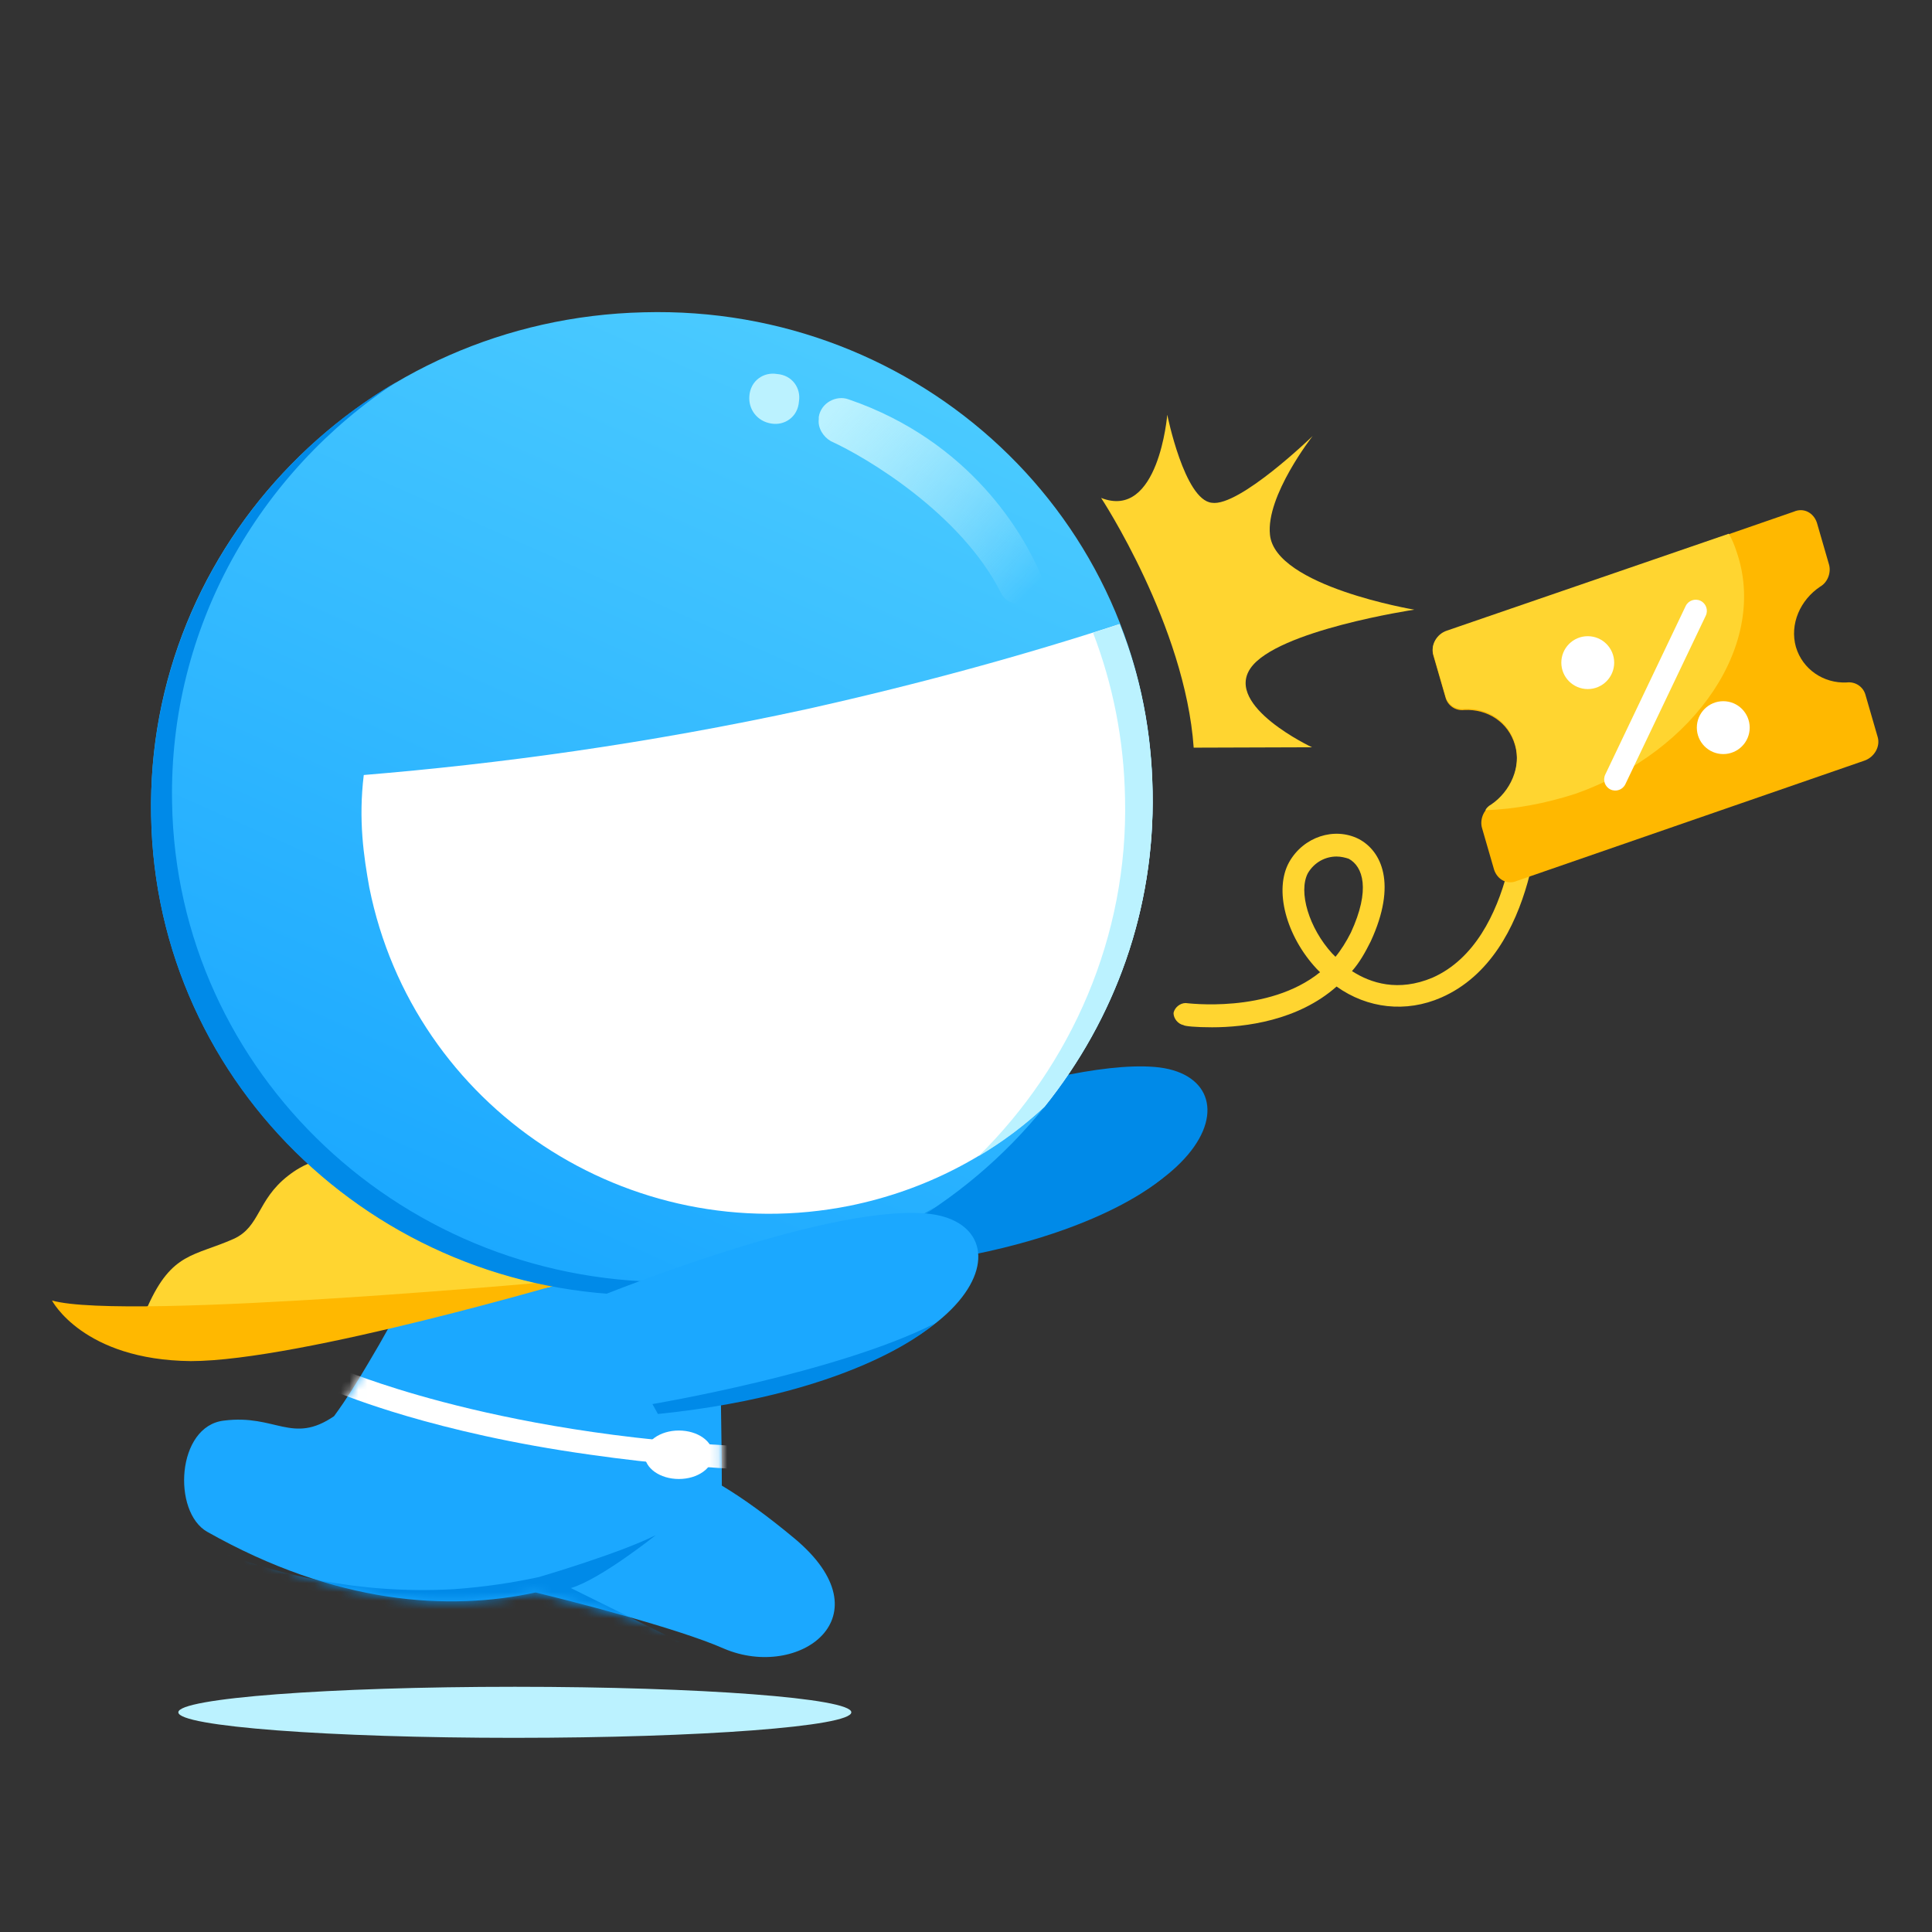 <svg xmlns="http://www.w3.org/2000/svg" xmlns:xlink="http://www.w3.org/1999/xlink" width="220" height="220" viewBox="0 0 220 220">
    <rect x="0" y="0" width="220" height="220" fill="#333333" stroke="none"/>
    <defs>
        <linearGradient id="g33vr7czxa" x1="29.88%" x2="70.154%" y1="94.291%" y2="5.734%">
            <stop offset="0%" stop-color="#1BA8FF"/>
            <stop offset="99.86%" stop-color="#4ACAFF"/>
        </linearGradient>
        <linearGradient id="qrke04wuwb" x1="97.593%" x2="7.118%" y1="88.77%" y2="6.454%">
            <stop offset="0%" stop-color="#E1FFFC" stop-opacity="0"/>
            <stop offset="100%" stop-color="#BBF2FF"/>
        </linearGradient>
        <path id="83711g93gc" d="M70.167 36.42c-3.01-2.509-5.77-4.517-8.28-6.022 0-5.645-.25-16.183-.25-21.578L30.023.164c-2.258 5.144-5.018 10.664-8.406 16.309-1.254 2.133-2.509 4.14-3.889 6.022-4.767 3.262-6.648-.251-12.545.502-5.394.627-5.896 10.413-1.881 12.67 14.677 8.28 27.473 9.033 37.384 6.9 3.638.879 16.058 4.015 21.452 6.398 8.531 3.639 18.693-3.638 8.03-12.545z"/>
    </defs>
    <g fill="none" fill-rule="evenodd">
        <g>
            <g>
                <g>
                    <path fill="#BBF2FF" fill-rule="nonzero" d="M58.625 197.89c21.161 0 38.316-1.3 38.316-2.907 0-1.605-17.155-2.906-38.316-2.906-21.162 0-38.317 1.301-38.317 2.906 0 1.606 17.155 2.908 38.317 2.908z" transform="translate(-78 -156) translate(16 156) translate(62)"/>
                    <path fill="#1BA8FF" fill-rule="nonzero" d="M90.475 175.19c-3.01-2.51-5.77-4.517-8.28-6.023 0-5.644-.25-16.182-.25-21.577l-31.615-8.657c-2.258 5.144-5.018 10.664-8.405 16.31-1.254 2.132-2.509 4.14-3.889 6.021-4.767 3.262-6.649-.251-12.545.502-5.395.627-5.896 10.413-1.882 12.67 14.678 8.28 27.474 9.033 37.385 6.9 3.638.879 16.058 4.015 21.452 6.398 8.53 3.639 18.692-3.638 8.029-12.545z" transform="translate(-78 -156) translate(16 156) translate(62)"/>
                    <path fill="#008AE8" fill-rule="nonzero" d="M103.271 143.199c35.502-3.261 40.396-20.7 28.226-21.703-12.168-1.004-38.89 10.161-38.89 10.161" transform="translate(-78 -156) translate(16 156) translate(62)"/>
                    <path fill="#008AE8" fill-rule="nonzero" d="M100.385 143.199s20.95-3.513 32.116-9.158c0 0-8.28 7.904-31.488 10.287l-.628-1.13z" transform="translate(-78 -156) translate(16 156) translate(62)"/>
                    <path fill="#FFD530" fill-rule="nonzero" d="M66.764 145.708s-16.057 3.262-43.531 8.53c1.505-.25-8.28-3.387-6.398-5.519 2.76-6.147 5.269-5.645 9.785-7.652 3.01-1.38 2.634-4.391 6.147-7.151 3.513-2.76 8.53-4.014 25.341 3.512 2.886 2.635 5.771 5.394 8.656 8.28z" transform="translate(-78 -156) translate(16 156) translate(62)"/>
                    <path fill="#FFB800" fill-rule="nonzero" d="M65.51 145.709s-51.184 4.766-59.59 2.382c0 0 3.513 6.775 15.807 6.9 12.42 0 43.783-9.282 43.783-9.282z" transform="translate(-78 -156) translate(16 156) translate(62)"/>
                    <path fill="url(#g33vr7czxa)" fill-rule="nonzero" d="M131.247 90.133c.627 30.986-24.463 56.58-56.077 57.331-31.488.753-57.457-23.71-57.959-54.572-.627-30.986 24.463-56.578 56.077-57.33 31.489-.879 57.582 23.584 57.959 54.571z" transform="translate(-78 -156) translate(16 156) translate(62)"/>
                    <path fill="#008AE8" fill-rule="nonzero" d="M77.553 145.959c-31.363.753-57.457-23.71-57.959-54.572-.376-19.946 9.911-37.635 25.593-47.922C28.125 53.5 16.835 71.942 17.21 92.892c.502 30.987 26.596 55.45 57.959 54.572 11.667-.25 22.456-4.014 31.362-10.036-8.404 5.144-18.315 8.28-28.979 8.531z" transform="translate(-78 -156) translate(16 156) translate(62)"/>
                    <path fill="url(#qrke04wuwb)" fill-rule="nonzero" d="M94.615 50.24c4.14 1.881 14.804 8.28 19.32 17.186.627 1.38 2.132 1.631 3.512.878 1.13-.627 1.505-1.881 1.004-3.01-1.882-4.391-7.904-15.055-21.829-19.822-1.38-.502-3.136.376-3.387 2.007v.251c-.125 1.004.502 2.007 1.38 2.51z" transform="translate(-78 -156) translate(16 156) translate(62)"/>
                    <path fill="#BBF2FF" fill-rule="nonzero" d="M87.84 48.232c1.506.25 3.012-.753 3.137-2.51.251-1.504-.752-3.01-2.51-3.135-1.504-.251-3.01.752-3.136 2.509-.125 1.505.879 2.885 2.51 3.136z" transform="translate(-78 -156) translate(16 156) translate(62)"/>
                    <path fill="#FFF" fill-rule="nonzero" d="M131.247 90.133c-.125-6.774-1.38-13.173-3.764-19.069-10.788 3.513-22.581 6.775-35.503 9.66-18.441 4.015-35.377 6.272-50.557 7.527-.627 5.144 0 9.283.628 12.796 5.018 25.09 29.606 41.274 54.697 36.256 8.656-1.757 16.183-5.77 22.204-11.291 8.03-10.036 12.545-22.455 12.295-35.879z" transform="translate(-78 -156) translate(16 156) translate(62)"/>
                    <path fill="#BBF2FF" fill-rule="nonzero" d="M127.483 71.064c-1.003.377-2.007.628-3.01 1.004 2.257 5.896 3.512 12.169 3.637 18.817.377 15.807-6.147 30.36-16.685 40.772 2.76-1.63 5.269-3.512 7.527-5.645 8.03-10.036 12.545-22.455 12.295-35.879-.126-6.774-1.38-13.173-3.764-19.069z" transform="translate(-78 -156) translate(16 156) translate(62)"/>
                    <path fill="#FFD530" fill-rule="nonzero" d="M138.021 116.98c-1.882 0-3.136-.126-3.262-.251-.627-.126-1.128-.753-1.128-1.38.125-.627.752-1.13 1.38-1.13.125 0 9.408 1.256 15.305-3.512l-.377-.376c-3.512-3.764-4.892-9.033-3.136-12.169 1.631-2.885 5.143-4.015 7.904-2.635 2.634 1.38 4.39 5.144 1.38 11.667-.628 1.255-1.255 2.384-2.134 3.387 2.134 1.38 5.27 2.384 9.158.753 9.66-4.265 9.786-20.7 9.786-20.824 0-.753.502-1.255 1.254-1.255.753 0 1.255.502 1.255 1.255 0 .752-.125 18.19-11.291 23.083-4.014 1.756-8.405 1.254-11.917-1.255-4.392 3.889-10.413 4.642-14.177 4.642zm14.177-19.446c-1.255 0-2.51.628-3.262 1.882-1.13 2.133.125 6.273 2.76 9.158l.376.377c.627-.753 1.254-1.757 1.756-2.76 2.259-4.893 1.38-7.527-.251-8.405-.376-.126-.878-.252-1.38-.252z" transform="translate(-78 -156) translate(16 156) translate(62)"/>
                    <path fill="#1BA8FF" fill-rule="nonzero" d="M77.177 159.884c35.503-3.262 40.396-20.7 28.227-21.703-12.044-1.003-38.89 10.162-38.89 10.162" transform="translate(-78 -156) translate(16 156) translate(62)"/>
                    <path fill="#008AE8" fill-rule="nonzero" d="M74.292 159.884s20.95-3.512 32.115-9.158c0 0-8.28 7.903-31.488 10.287l-.627-1.129z" transform="translate(-78 -156) translate(16 156) translate(62)"/>
                    <path fill="#FFD530" fill-rule="nonzero" d="M125.386 56.698s9.572 14.546 10.541 28.439l13.47-.044s-9.975-4.675-7-8.999c2.976-4.324 18.653-6.67 18.653-6.67s-15.843-2.653-16.435-8.519c-.491-4.44 4.86-11.256 4.86-11.256s-8.357 8.1-11.487 7.602c-3.118-.32-5.07-10.027-5.07-10.027s-.979 12.06-7.532 9.474z" transform="translate(-78 -156) translate(16 156) translate(62)"/>
                    <path fill="#FFB800" fill-rule="nonzero" d="M204.51 73.699c-.752-2.635.502-5.395 2.76-6.9.879-.502 1.255-1.63 1.004-2.51l-1.38-4.766c-.376-1.13-1.505-1.757-2.634-1.255l-39.517 13.674c-1.13.377-1.882 1.631-1.506 2.76l1.38 4.768c.251.878 1.13 1.505 2.133 1.38 2.634-.126 5.018 1.38 5.77 4.014.753 2.634-.501 5.394-2.76 6.9-.878.501-1.254 1.631-1.003 2.509l1.38 4.767c.377 1.13 1.505 1.756 2.634 1.255L212.29 86.62c1.129-.376 1.882-1.63 1.505-2.76l-1.38-4.767c-.251-.878-1.129-1.505-2.133-1.38-2.634.126-5.018-1.505-5.77-4.014z" transform="translate(-78 -156) translate(16 156) translate(62)"/>
                    <path fill="#FFD530" fill-rule="nonzero" d="M169.76 91.638c-.25.126-.501.377-.627.627 3.388-.125 6.775-.752 10.287-1.881 13.8-4.893 21.954-17.187 18.316-27.6-.25-.752-.502-1.38-.878-2.007l-32.115 11.04c-1.13.376-1.882 1.63-1.506 2.76l1.38 4.767c.251.878 1.13 1.505 2.133 1.38 2.634-.125 5.018 1.38 5.77 4.014.753 2.51-.501 5.395-2.76 6.9z" transform="translate(-78 -156) translate(16 156) translate(62)"/>
                    <path fill="#FFF" d="M193.641 68.413c.633.302.9 1.06.599 1.692L185.082 89.3c-.301.633-1.06.9-1.692.599-.633-.302-.9-1.06-.599-1.693l9.158-19.194c.302-.632 1.06-.9 1.692-.599z" transform="translate(-78 -156) translate(16 156) translate(62)"/>
                    <path fill="#FFF" fill-rule="nonzero" d="M180.8 78.466c1.663 0 3.01-1.348 3.01-3.01 0-1.664-1.347-3.012-3.01-3.012-1.662 0-3.01 1.348-3.01 3.011s1.348 3.01 3.01 3.01zM196.23 85.868c1.663 0 3.011-1.348 3.011-3.011s-1.348-3.011-3.01-3.011c-1.663 0-3.01 1.348-3.01 3.01 0 1.664 1.347 3.012 3.01 3.012z" transform="translate(-78 -156) translate(16 156) translate(62)"/>
                    <g transform="translate(-78 -156) translate(16 156) translate(62) translate(20.308 138.77)">
                        <mask id="j53hhg8a2d" fill="#fff">
                            <use xlink:href="#83711g93gc"/>
                        </mask>
                        <g fill-rule="nonzero" mask="url(#j53hhg8a2d)">
                            <g>
                                <path fill="#008AE8" d="M.827 21.128c6.147 2.383 15.305 4.767 26.345 4.14 3.512-.251 6.774-.753 9.66-1.38 0 0 9.032-2.635 13.298-4.767 0 0-6.273 5.017-9.66 6.022l12.42 6.146c-7.528.753-18.442.878-31.113-2.257-8.53-2.008-15.556-5.019-20.95-7.904z" transform="translate(4.23 16.923)"/>
                                <path fill="#FFF" d="M42.728 9.963c-18.065-2.51-28.227-6.9-28.729-7.026L15.13.553c.25 0 19.57 8.28 51.936 8.657v2.634c-9.283-.125-17.312-.878-24.337-1.881z" transform="translate(4.23 16.923)"/>
                                <path fill="#FFF" d="M52.764 12.723c2.148 0 3.89-1.236 3.89-2.76 0-1.524-1.742-2.76-3.89-2.76s-3.889 1.236-3.889 2.76c0 1.524 1.741 2.76 3.89 2.76z" transform="translate(4.23 16.923)"/>
                            </g>
                        </g>
                    </g>
                </g>
            </g>
        </g>
    </g>
</svg>
